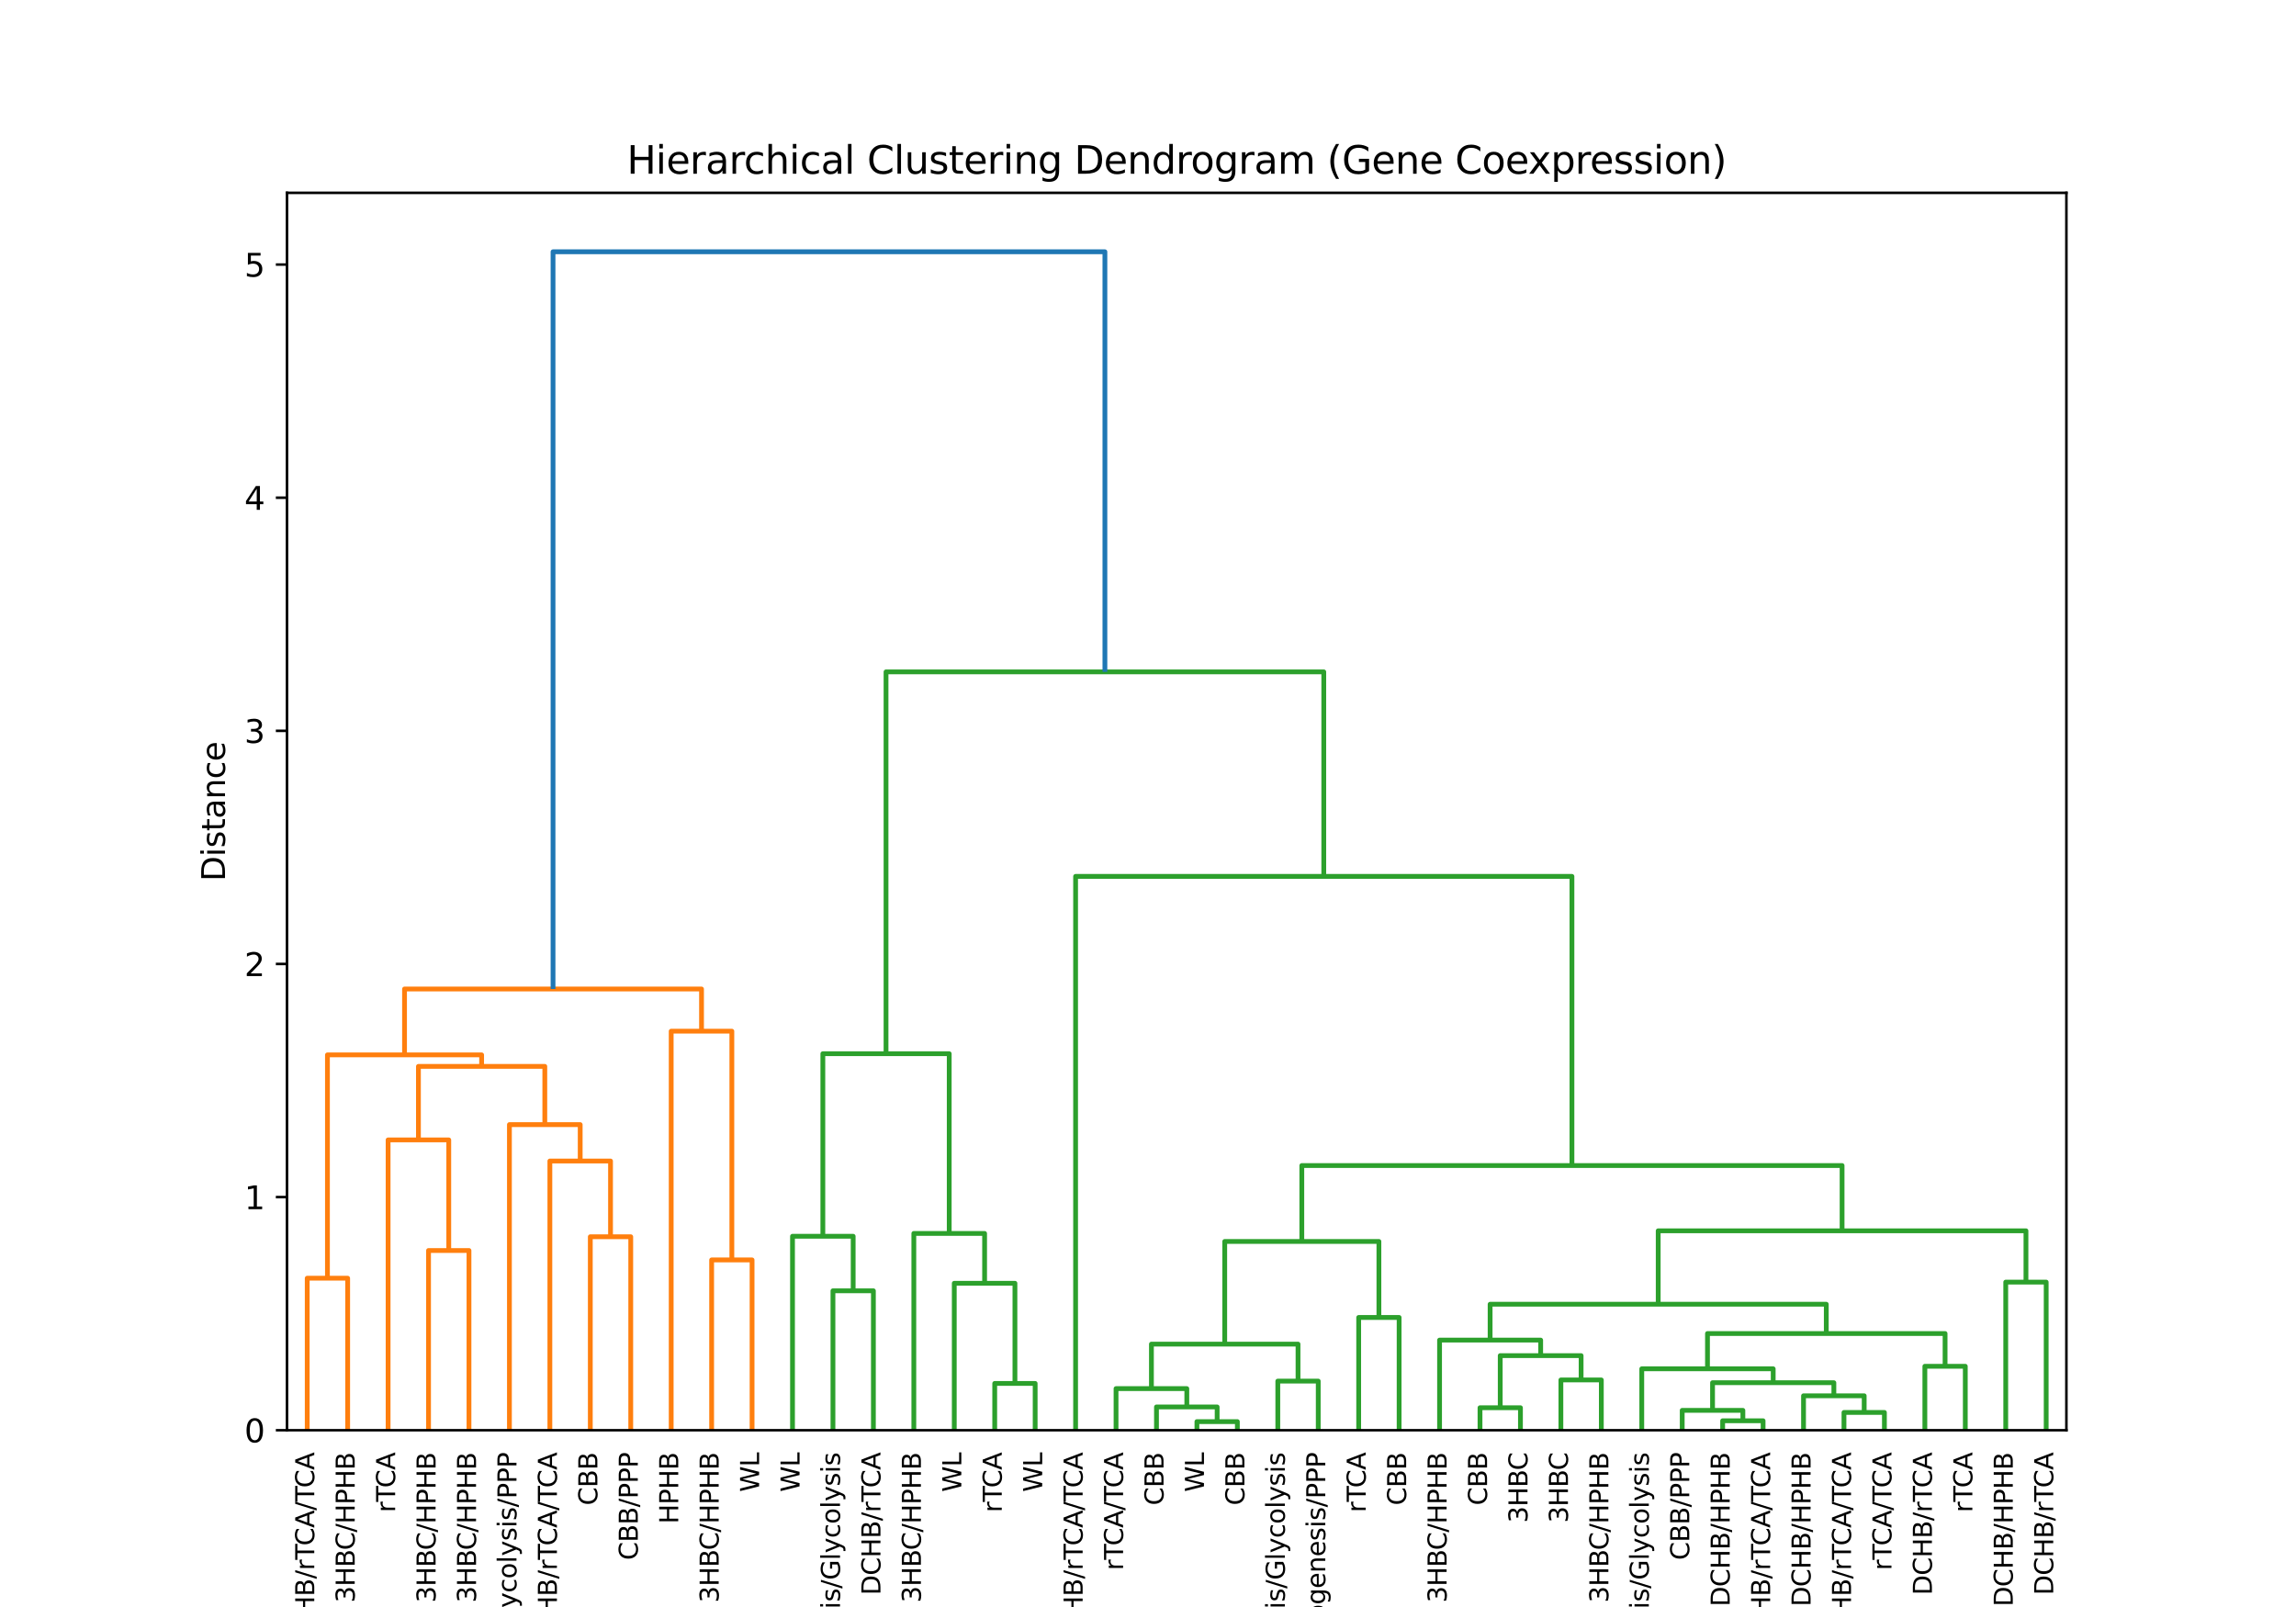 <?xml version="1.0" encoding="utf-8" standalone="no"?>
<!DOCTYPE svg PUBLIC "-//W3C//DTD SVG 1.1//EN"
  "http://www.w3.org/Graphics/SVG/1.1/DTD/svg11.dtd">
<svg xmlns:xlink="http://www.w3.org/1999/xlink" width="720pt" height="504pt" viewBox="0 0 720 504" xmlns="http://www.w3.org/2000/svg" version="1.1">
 <defs>
  <style type="text/css">*{stroke-linejoin: round; stroke-linecap: butt}</style>
 </defs>
 <g id="figure_1">
  <g id="patch_1">
   <path d="M 0 504 
L 720 504 
L 720 0 
L 0 0 
z
" style="fill: #ffffff"/>
  </g>
  <g id="axes_1">
   <g id="patch_2">
    <path d="M 90 448.56 
L 648 448.56 
L 648 60.48 
L 90 60.48 
z
" style="fill: #ffffff"/>
   </g>
   <g id="matplotlib.axis_1">
    <g id="xtick_1">
     <g id="text_1">
      <!-- DCHB/rTCA/TCA -->
      <g transform="translate(98.548 518.44) rotate(-90) scale(0.08 -0.08)">
       <defs>
        <path id="DejaVuSans-44" d="M 1259 4147 
L 1259 519 
L 2022 519 
Q 2988 519 3436 956 
Q 3884 1394 3884 2338 
Q 3884 3275 3436 3711 
Q 2988 4147 2022 4147 
L 1259 4147 
z
M 628 4666 
L 1925 4666 
Q 3281 4666 3915 4102 
Q 4550 3538 4550 2338 
Q 4550 1131 3912 565 
Q 3275 0 1925 0 
L 628 0 
L 628 4666 
z
" transform="scale(0.016)"/>
        <path id="DejaVuSans-43" d="M 4122 4306 
L 4122 3641 
Q 3803 3938 3442 4084 
Q 3081 4231 2675 4231 
Q 1875 4231 1450 3742 
Q 1025 3253 1025 2328 
Q 1025 1406 1450 917 
Q 1875 428 2675 428 
Q 3081 428 3442 575 
Q 3803 722 4122 1019 
L 4122 359 
Q 3791 134 3420 21 
Q 3050 -91 2638 -91 
Q 1578 -91 968 557 
Q 359 1206 359 2328 
Q 359 3453 968 4101 
Q 1578 4750 2638 4750 
Q 3056 4750 3426 4639 
Q 3797 4528 4122 4306 
z
" transform="scale(0.016)"/>
        <path id="DejaVuSans-48" d="M 628 4666 
L 1259 4666 
L 1259 2753 
L 3553 2753 
L 3553 4666 
L 4184 4666 
L 4184 0 
L 3553 0 
L 3553 2222 
L 1259 2222 
L 1259 0 
L 628 0 
L 628 4666 
z
" transform="scale(0.016)"/>
        <path id="DejaVuSans-42" d="M 1259 2228 
L 1259 519 
L 2272 519 
Q 2781 519 3026 730 
Q 3272 941 3272 1375 
Q 3272 1813 3026 2020 
Q 2781 2228 2272 2228 
L 1259 2228 
z
M 1259 4147 
L 1259 2741 
L 2194 2741 
Q 2656 2741 2882 2914 
Q 3109 3088 3109 3444 
Q 3109 3797 2882 3972 
Q 2656 4147 2194 4147 
L 1259 4147 
z
M 628 4666 
L 2241 4666 
Q 2963 4666 3353 4366 
Q 3744 4066 3744 3513 
Q 3744 3084 3544 2831 
Q 3344 2578 2956 2516 
Q 3422 2416 3680 2098 
Q 3938 1781 3938 1306 
Q 3938 681 3513 340 
Q 3088 0 2303 0 
L 628 0 
L 628 4666 
z
" transform="scale(0.016)"/>
        <path id="DejaVuSans-2f" d="M 1625 4666 
L 2156 4666 
L 531 -594 
L 0 -594 
L 1625 4666 
z
" transform="scale(0.016)"/>
        <path id="DejaVuSans-72" d="M 2631 2963 
Q 2534 3019 2420 3045 
Q 2306 3072 2169 3072 
Q 1681 3072 1420 2755 
Q 1159 2438 1159 1844 
L 1159 0 
L 581 0 
L 581 3500 
L 1159 3500 
L 1159 2956 
Q 1341 3275 1631 3429 
Q 1922 3584 2338 3584 
Q 2397 3584 2469 3576 
Q 2541 3569 2628 3553 
L 2631 2963 
z
" transform="scale(0.016)"/>
        <path id="DejaVuSans-54" d="M -19 4666 
L 3928 4666 
L 3928 4134 
L 2272 4134 
L 2272 0 
L 1638 0 
L 1638 4134 
L -19 4134 
L -19 4666 
z
" transform="scale(0.016)"/>
        <path id="DejaVuSans-41" d="M 2188 4044 
L 1331 1722 
L 3047 1722 
L 2188 4044 
z
M 1831 4666 
L 2547 4666 
L 4325 0 
L 3669 0 
L 3244 1197 
L 1141 1197 
L 716 0 
L 50 0 
L 1831 4666 
z
" transform="scale(0.016)"/>
       </defs>
       <use xlink:href="#DejaVuSans-44"/>
       <use xlink:href="#DejaVuSans-43" x="77.002"/>
       <use xlink:href="#DejaVuSans-48" x="146.826"/>
       <use xlink:href="#DejaVuSans-42" x="222.021"/>
       <use xlink:href="#DejaVuSans-2f" x="290.625"/>
       <use xlink:href="#DejaVuSans-72" x="324.316"/>
       <use xlink:href="#DejaVuSans-54" x="365.43"/>
       <use xlink:href="#DejaVuSans-43" x="420.639"/>
       <use xlink:href="#DejaVuSans-41" x="490.463"/>
       <use xlink:href="#DejaVuSans-2f" x="558.871"/>
       <use xlink:href="#DejaVuSans-54" x="592.562"/>
       <use xlink:href="#DejaVuSans-43" x="647.771"/>
       <use xlink:href="#DejaVuSans-41" x="717.596"/>
      </g>
     </g>
    </g>
    <g id="xtick_2">
     <g id="text_2">
      <!-- 3HBC/HPHB -->
      <g transform="translate(111.23 502.641) rotate(-90) scale(0.08 -0.08)">
       <defs>
        <path id="DejaVuSans-33" d="M 2597 2516 
Q 3050 2419 3304 2112 
Q 3559 1806 3559 1356 
Q 3559 666 3084 287 
Q 2609 -91 1734 -91 
Q 1441 -91 1130 -33 
Q 819 25 488 141 
L 488 750 
Q 750 597 1062 519 
Q 1375 441 1716 441 
Q 2309 441 2620 675 
Q 2931 909 2931 1356 
Q 2931 1769 2642 2001 
Q 2353 2234 1838 2234 
L 1294 2234 
L 1294 2753 
L 1863 2753 
Q 2328 2753 2575 2939 
Q 2822 3125 2822 3475 
Q 2822 3834 2567 4026 
Q 2313 4219 1838 4219 
Q 1578 4219 1281 4162 
Q 984 4106 628 3988 
L 628 4550 
Q 988 4650 1302 4700 
Q 1616 4750 1894 4750 
Q 2613 4750 3031 4423 
Q 3450 4097 3450 3541 
Q 3450 3153 3228 2886 
Q 3006 2619 2597 2516 
z
" transform="scale(0.016)"/>
        <path id="DejaVuSans-50" d="M 1259 4147 
L 1259 2394 
L 2053 2394 
Q 2494 2394 2734 2622 
Q 2975 2850 2975 3272 
Q 2975 3691 2734 3919 
Q 2494 4147 2053 4147 
L 1259 4147 
z
M 628 4666 
L 2053 4666 
Q 2838 4666 3239 4311 
Q 3641 3956 3641 3272 
Q 3641 2581 3239 2228 
Q 2838 1875 2053 1875 
L 1259 1875 
L 1259 0 
L 628 0 
L 628 4666 
z
" transform="scale(0.016)"/>
       </defs>
       <use xlink:href="#DejaVuSans-33"/>
       <use xlink:href="#DejaVuSans-48" x="63.623"/>
       <use xlink:href="#DejaVuSans-42" x="138.818"/>
       <use xlink:href="#DejaVuSans-43" x="205.672"/>
       <use xlink:href="#DejaVuSans-2f" x="275.496"/>
       <use xlink:href="#DejaVuSans-48" x="309.188"/>
       <use xlink:href="#DejaVuSans-50" x="384.383"/>
       <use xlink:href="#DejaVuSans-48" x="444.686"/>
       <use xlink:href="#DejaVuSans-42" x="519.881"/>
      </g>
     </g>
    </g>
    <g id="xtick_3">
     <g id="text_3">
      <!-- rTCA -->
      <g transform="translate(123.912 474.324) rotate(-90) scale(0.08 -0.08)">
       <use xlink:href="#DejaVuSans-72"/>
       <use xlink:href="#DejaVuSans-54" x="41.113"/>
       <use xlink:href="#DejaVuSans-43" x="96.322"/>
       <use xlink:href="#DejaVuSans-41" x="166.146"/>
      </g>
     </g>
    </g>
    <g id="xtick_4">
     <g id="text_4">
      <!-- 3HBC/HPHB -->
      <g transform="translate(136.594 502.641) rotate(-90) scale(0.08 -0.08)">
       <use xlink:href="#DejaVuSans-33"/>
       <use xlink:href="#DejaVuSans-48" x="63.623"/>
       <use xlink:href="#DejaVuSans-42" x="138.818"/>
       <use xlink:href="#DejaVuSans-43" x="205.672"/>
       <use xlink:href="#DejaVuSans-2f" x="275.496"/>
       <use xlink:href="#DejaVuSans-48" x="309.188"/>
       <use xlink:href="#DejaVuSans-50" x="384.383"/>
       <use xlink:href="#DejaVuSans-48" x="444.686"/>
       <use xlink:href="#DejaVuSans-42" x="519.881"/>
      </g>
     </g>
    </g>
    <g id="xtick_5">
     <g id="text_5">
      <!-- 3HBC/HPHB -->
      <g transform="translate(149.276 502.641) rotate(-90) scale(0.08 -0.08)">
       <use xlink:href="#DejaVuSans-33"/>
       <use xlink:href="#DejaVuSans-48" x="63.623"/>
       <use xlink:href="#DejaVuSans-42" x="138.818"/>
       <use xlink:href="#DejaVuSans-43" x="205.672"/>
       <use xlink:href="#DejaVuSans-2f" x="275.496"/>
       <use xlink:href="#DejaVuSans-48" x="309.188"/>
       <use xlink:href="#DejaVuSans-50" x="384.383"/>
       <use xlink:href="#DejaVuSans-48" x="444.686"/>
       <use xlink:href="#DejaVuSans-42" x="519.881"/>
      </g>
     </g>
    </g>
    <g id="xtick_6">
     <g id="text_6">
      <!-- CBB/Gluconeogenesis/Glycolysis/PPP -->
      <g transform="translate(161.958 602.869) rotate(-90) scale(0.08 -0.08)">
       <defs>
        <path id="DejaVuSans-47" d="M 3809 666 
L 3809 1919 
L 2778 1919 
L 2778 2438 
L 4434 2438 
L 4434 434 
Q 4069 175 3628 42 
Q 3188 -91 2688 -91 
Q 1594 -91 976 548 
Q 359 1188 359 2328 
Q 359 3472 976 4111 
Q 1594 4750 2688 4750 
Q 3144 4750 3555 4637 
Q 3966 4525 4313 4306 
L 4313 3634 
Q 3963 3931 3569 4081 
Q 3175 4231 2741 4231 
Q 1884 4231 1454 3753 
Q 1025 3275 1025 2328 
Q 1025 1384 1454 906 
Q 1884 428 2741 428 
Q 3075 428 3337 486 
Q 3600 544 3809 666 
z
" transform="scale(0.016)"/>
        <path id="DejaVuSans-6c" d="M 603 4863 
L 1178 4863 
L 1178 0 
L 603 0 
L 603 4863 
z
" transform="scale(0.016)"/>
        <path id="DejaVuSans-75" d="M 544 1381 
L 544 3500 
L 1119 3500 
L 1119 1403 
Q 1119 906 1312 657 
Q 1506 409 1894 409 
Q 2359 409 2629 706 
Q 2900 1003 2900 1516 
L 2900 3500 
L 3475 3500 
L 3475 0 
L 2900 0 
L 2900 538 
Q 2691 219 2414 64 
Q 2138 -91 1772 -91 
Q 1169 -91 856 284 
Q 544 659 544 1381 
z
M 1991 3584 
L 1991 3584 
z
" transform="scale(0.016)"/>
        <path id="DejaVuSans-63" d="M 3122 3366 
L 3122 2828 
Q 2878 2963 2633 3030 
Q 2388 3097 2138 3097 
Q 1578 3097 1268 2742 
Q 959 2388 959 1747 
Q 959 1106 1268 751 
Q 1578 397 2138 397 
Q 2388 397 2633 464 
Q 2878 531 3122 666 
L 3122 134 
Q 2881 22 2623 -34 
Q 2366 -91 2075 -91 
Q 1284 -91 818 406 
Q 353 903 353 1747 
Q 353 2603 823 3093 
Q 1294 3584 2113 3584 
Q 2378 3584 2631 3529 
Q 2884 3475 3122 3366 
z
" transform="scale(0.016)"/>
        <path id="DejaVuSans-6f" d="M 1959 3097 
Q 1497 3097 1228 2736 
Q 959 2375 959 1747 
Q 959 1119 1226 758 
Q 1494 397 1959 397 
Q 2419 397 2687 759 
Q 2956 1122 2956 1747 
Q 2956 2369 2687 2733 
Q 2419 3097 1959 3097 
z
M 1959 3584 
Q 2709 3584 3137 3096 
Q 3566 2609 3566 1747 
Q 3566 888 3137 398 
Q 2709 -91 1959 -91 
Q 1206 -91 779 398 
Q 353 888 353 1747 
Q 353 2609 779 3096 
Q 1206 3584 1959 3584 
z
" transform="scale(0.016)"/>
        <path id="DejaVuSans-6e" d="M 3513 2113 
L 3513 0 
L 2938 0 
L 2938 2094 
Q 2938 2591 2744 2837 
Q 2550 3084 2163 3084 
Q 1697 3084 1428 2787 
Q 1159 2491 1159 1978 
L 1159 0 
L 581 0 
L 581 3500 
L 1159 3500 
L 1159 2956 
Q 1366 3272 1645 3428 
Q 1925 3584 2291 3584 
Q 2894 3584 3203 3211 
Q 3513 2838 3513 2113 
z
" transform="scale(0.016)"/>
        <path id="DejaVuSans-65" d="M 3597 1894 
L 3597 1613 
L 953 1613 
Q 991 1019 1311 708 
Q 1631 397 2203 397 
Q 2534 397 2845 478 
Q 3156 559 3463 722 
L 3463 178 
Q 3153 47 2828 -22 
Q 2503 -91 2169 -91 
Q 1331 -91 842 396 
Q 353 884 353 1716 
Q 353 2575 817 3079 
Q 1281 3584 2069 3584 
Q 2775 3584 3186 3129 
Q 3597 2675 3597 1894 
z
M 3022 2063 
Q 3016 2534 2758 2815 
Q 2500 3097 2075 3097 
Q 1594 3097 1305 2825 
Q 1016 2553 972 2059 
L 3022 2063 
z
" transform="scale(0.016)"/>
        <path id="DejaVuSans-67" d="M 2906 1791 
Q 2906 2416 2648 2759 
Q 2391 3103 1925 3103 
Q 1463 3103 1205 2759 
Q 947 2416 947 1791 
Q 947 1169 1205 825 
Q 1463 481 1925 481 
Q 2391 481 2648 825 
Q 2906 1169 2906 1791 
z
M 3481 434 
Q 3481 -459 3084 -895 
Q 2688 -1331 1869 -1331 
Q 1566 -1331 1297 -1286 
Q 1028 -1241 775 -1147 
L 775 -588 
Q 1028 -725 1275 -790 
Q 1522 -856 1778 -856 
Q 2344 -856 2625 -561 
Q 2906 -266 2906 331 
L 2906 616 
Q 2728 306 2450 153 
Q 2172 0 1784 0 
Q 1141 0 747 490 
Q 353 981 353 1791 
Q 353 2603 747 3093 
Q 1141 3584 1784 3584 
Q 2172 3584 2450 3431 
Q 2728 3278 2906 2969 
L 2906 3500 
L 3481 3500 
L 3481 434 
z
" transform="scale(0.016)"/>
        <path id="DejaVuSans-73" d="M 2834 3397 
L 2834 2853 
Q 2591 2978 2328 3040 
Q 2066 3103 1784 3103 
Q 1356 3103 1142 2972 
Q 928 2841 928 2578 
Q 928 2378 1081 2264 
Q 1234 2150 1697 2047 
L 1894 2003 
Q 2506 1872 2764 1633 
Q 3022 1394 3022 966 
Q 3022 478 2636 193 
Q 2250 -91 1575 -91 
Q 1294 -91 989 -36 
Q 684 19 347 128 
L 347 722 
Q 666 556 975 473 
Q 1284 391 1588 391 
Q 1994 391 2212 530 
Q 2431 669 2431 922 
Q 2431 1156 2273 1281 
Q 2116 1406 1581 1522 
L 1381 1569 
Q 847 1681 609 1914 
Q 372 2147 372 2553 
Q 372 3047 722 3315 
Q 1072 3584 1716 3584 
Q 2034 3584 2315 3537 
Q 2597 3491 2834 3397 
z
" transform="scale(0.016)"/>
        <path id="DejaVuSans-69" d="M 603 3500 
L 1178 3500 
L 1178 0 
L 603 0 
L 603 3500 
z
M 603 4863 
L 1178 4863 
L 1178 4134 
L 603 4134 
L 603 4863 
z
" transform="scale(0.016)"/>
        <path id="DejaVuSans-79" d="M 2059 -325 
Q 1816 -950 1584 -1140 
Q 1353 -1331 966 -1331 
L 506 -1331 
L 506 -850 
L 844 -850 
Q 1081 -850 1212 -737 
Q 1344 -625 1503 -206 
L 1606 56 
L 191 3500 
L 800 3500 
L 1894 763 
L 2988 3500 
L 3597 3500 
L 2059 -325 
z
" transform="scale(0.016)"/>
       </defs>
       <use xlink:href="#DejaVuSans-43"/>
       <use xlink:href="#DejaVuSans-42" x="69.824"/>
       <use xlink:href="#DejaVuSans-42" x="138.428"/>
       <use xlink:href="#DejaVuSans-2f" x="207.031"/>
       <use xlink:href="#DejaVuSans-47" x="240.723"/>
       <use xlink:href="#DejaVuSans-6c" x="318.213"/>
       <use xlink:href="#DejaVuSans-75" x="345.996"/>
       <use xlink:href="#DejaVuSans-63" x="409.375"/>
       <use xlink:href="#DejaVuSans-6f" x="464.355"/>
       <use xlink:href="#DejaVuSans-6e" x="525.537"/>
       <use xlink:href="#DejaVuSans-65" x="588.916"/>
       <use xlink:href="#DejaVuSans-6f" x="650.439"/>
       <use xlink:href="#DejaVuSans-67" x="711.621"/>
       <use xlink:href="#DejaVuSans-65" x="775.098"/>
       <use xlink:href="#DejaVuSans-6e" x="836.621"/>
       <use xlink:href="#DejaVuSans-65" x="900"/>
       <use xlink:href="#DejaVuSans-73" x="961.523"/>
       <use xlink:href="#DejaVuSans-69" x="1013.623"/>
       <use xlink:href="#DejaVuSans-73" x="1041.406"/>
       <use xlink:href="#DejaVuSans-2f" x="1093.506"/>
       <use xlink:href="#DejaVuSans-47" x="1127.197"/>
       <use xlink:href="#DejaVuSans-6c" x="1204.688"/>
       <use xlink:href="#DejaVuSans-79" x="1232.471"/>
       <use xlink:href="#DejaVuSans-63" x="1291.65"/>
       <use xlink:href="#DejaVuSans-6f" x="1346.631"/>
       <use xlink:href="#DejaVuSans-6c" x="1407.812"/>
       <use xlink:href="#DejaVuSans-79" x="1435.596"/>
       <use xlink:href="#DejaVuSans-73" x="1494.775"/>
       <use xlink:href="#DejaVuSans-69" x="1546.875"/>
       <use xlink:href="#DejaVuSans-73" x="1574.658"/>
       <use xlink:href="#DejaVuSans-2f" x="1626.758"/>
       <use xlink:href="#DejaVuSans-50" x="1660.449"/>
       <use xlink:href="#DejaVuSans-50" x="1720.752"/>
       <use xlink:href="#DejaVuSans-50" x="1781.055"/>
      </g>
     </g>
    </g>
    <g id="xtick_7">
     <g id="text_7">
      <!-- 3HBC/DCHB/rTCA/TCA -->
      <g transform="translate(174.639 543.176) rotate(-90) scale(0.08 -0.08)">
       <use xlink:href="#DejaVuSans-33"/>
       <use xlink:href="#DejaVuSans-48" x="63.623"/>
       <use xlink:href="#DejaVuSans-42" x="138.818"/>
       <use xlink:href="#DejaVuSans-43" x="205.672"/>
       <use xlink:href="#DejaVuSans-2f" x="275.496"/>
       <use xlink:href="#DejaVuSans-44" x="309.188"/>
       <use xlink:href="#DejaVuSans-43" x="386.189"/>
       <use xlink:href="#DejaVuSans-48" x="456.014"/>
       <use xlink:href="#DejaVuSans-42" x="531.209"/>
       <use xlink:href="#DejaVuSans-2f" x="599.812"/>
       <use xlink:href="#DejaVuSans-72" x="633.504"/>
       <use xlink:href="#DejaVuSans-54" x="674.617"/>
       <use xlink:href="#DejaVuSans-43" x="729.826"/>
       <use xlink:href="#DejaVuSans-41" x="799.65"/>
       <use xlink:href="#DejaVuSans-2f" x="868.059"/>
       <use xlink:href="#DejaVuSans-54" x="901.75"/>
       <use xlink:href="#DejaVuSans-43" x="956.959"/>
       <use xlink:href="#DejaVuSans-41" x="1026.783"/>
      </g>
     </g>
    </g>
    <g id="xtick_8">
     <g id="text_8">
      <!-- CBB -->
      <g transform="translate(187.321 472.124) rotate(-90) scale(0.08 -0.08)">
       <use xlink:href="#DejaVuSans-43"/>
       <use xlink:href="#DejaVuSans-42" x="69.824"/>
       <use xlink:href="#DejaVuSans-42" x="138.428"/>
      </g>
     </g>
    </g>
    <g id="xtick_9">
     <g id="text_9">
      <!-- CBB/PPP -->
      <g transform="translate(200.003 489.29) rotate(-90) scale(0.08 -0.08)">
       <use xlink:href="#DejaVuSans-43"/>
       <use xlink:href="#DejaVuSans-42" x="69.824"/>
       <use xlink:href="#DejaVuSans-42" x="138.428"/>
       <use xlink:href="#DejaVuSans-2f" x="207.031"/>
       <use xlink:href="#DejaVuSans-50" x="240.723"/>
       <use xlink:href="#DejaVuSans-50" x="301.025"/>
       <use xlink:href="#DejaVuSans-50" x="361.328"/>
      </g>
     </g>
    </g>
    <g id="xtick_10">
     <g id="text_10">
      <!-- HPHB -->
      <g transform="translate(212.685 477.905) rotate(-90) scale(0.08 -0.08)">
       <use xlink:href="#DejaVuSans-48"/>
       <use xlink:href="#DejaVuSans-50" x="75.195"/>
       <use xlink:href="#DejaVuSans-48" x="135.498"/>
       <use xlink:href="#DejaVuSans-42" x="210.693"/>
      </g>
     </g>
    </g>
    <g id="xtick_11">
     <g id="text_11">
      <!-- 3HBC/HPHB -->
      <g transform="translate(225.367 502.641) rotate(-90) scale(0.08 -0.08)">
       <use xlink:href="#DejaVuSans-33"/>
       <use xlink:href="#DejaVuSans-48" x="63.623"/>
       <use xlink:href="#DejaVuSans-42" x="138.818"/>
       <use xlink:href="#DejaVuSans-43" x="205.672"/>
       <use xlink:href="#DejaVuSans-2f" x="275.496"/>
       <use xlink:href="#DejaVuSans-48" x="309.188"/>
       <use xlink:href="#DejaVuSans-50" x="384.383"/>
       <use xlink:href="#DejaVuSans-48" x="444.686"/>
       <use xlink:href="#DejaVuSans-42" x="519.881"/>
      </g>
     </g>
    </g>
    <g id="xtick_12">
     <g id="text_12">
      <!-- WL -->
      <g transform="translate(238.048 467.928) rotate(-90) scale(0.08 -0.08)">
       <defs>
        <path id="DejaVuSans-57" d="M 213 4666 
L 850 4666 
L 1831 722 
L 2809 4666 
L 3519 4666 
L 4500 722 
L 5478 4666 
L 6119 4666 
L 4947 0 
L 4153 0 
L 3169 4050 
L 2175 0 
L 1381 0 
L 213 4666 
z
" transform="scale(0.016)"/>
        <path id="DejaVuSans-4c" d="M 628 4666 
L 1259 4666 
L 1259 531 
L 3531 531 
L 3531 0 
L 628 0 
L 628 4666 
z
" transform="scale(0.016)"/>
       </defs>
       <use xlink:href="#DejaVuSans-57"/>
       <use xlink:href="#DejaVuSans-4c" x="98.877"/>
      </g>
     </g>
    </g>
    <g id="xtick_13">
     <g id="text_13">
      <!-- WL -->
      <g transform="translate(250.73 467.928) rotate(-90) scale(0.08 -0.08)">
       <use xlink:href="#DejaVuSans-57"/>
       <use xlink:href="#DejaVuSans-4c" x="98.877"/>
      </g>
     </g>
    </g>
    <g id="xtick_14">
     <g id="text_14">
      <!-- CBB/Gluconeogenesis/Glycolysis -->
      <g transform="translate(263.412 585.702) rotate(-90) scale(0.08 -0.08)">
       <use xlink:href="#DejaVuSans-43"/>
       <use xlink:href="#DejaVuSans-42" x="69.824"/>
       <use xlink:href="#DejaVuSans-42" x="138.428"/>
       <use xlink:href="#DejaVuSans-2f" x="207.031"/>
       <use xlink:href="#DejaVuSans-47" x="240.723"/>
       <use xlink:href="#DejaVuSans-6c" x="318.213"/>
       <use xlink:href="#DejaVuSans-75" x="345.996"/>
       <use xlink:href="#DejaVuSans-63" x="409.375"/>
       <use xlink:href="#DejaVuSans-6f" x="464.355"/>
       <use xlink:href="#DejaVuSans-6e" x="525.537"/>
       <use xlink:href="#DejaVuSans-65" x="588.916"/>
       <use xlink:href="#DejaVuSans-6f" x="650.439"/>
       <use xlink:href="#DejaVuSans-67" x="711.621"/>
       <use xlink:href="#DejaVuSans-65" x="775.098"/>
       <use xlink:href="#DejaVuSans-6e" x="836.621"/>
       <use xlink:href="#DejaVuSans-65" x="900"/>
       <use xlink:href="#DejaVuSans-73" x="961.523"/>
       <use xlink:href="#DejaVuSans-69" x="1013.623"/>
       <use xlink:href="#DejaVuSans-73" x="1041.406"/>
       <use xlink:href="#DejaVuSans-2f" x="1093.506"/>
       <use xlink:href="#DejaVuSans-47" x="1127.197"/>
       <use xlink:href="#DejaVuSans-6c" x="1204.688"/>
       <use xlink:href="#DejaVuSans-79" x="1232.471"/>
       <use xlink:href="#DejaVuSans-63" x="1291.65"/>
       <use xlink:href="#DejaVuSans-6f" x="1346.631"/>
       <use xlink:href="#DejaVuSans-6c" x="1407.812"/>
       <use xlink:href="#DejaVuSans-79" x="1435.596"/>
       <use xlink:href="#DejaVuSans-73" x="1494.775"/>
       <use xlink:href="#DejaVuSans-69" x="1546.875"/>
       <use xlink:href="#DejaVuSans-73" x="1574.658"/>
      </g>
     </g>
    </g>
    <g id="xtick_15">
     <g id="text_15">
      <!-- DCHB/rTCA -->
      <g transform="translate(276.094 500.27) rotate(-90) scale(0.08 -0.08)">
       <use xlink:href="#DejaVuSans-44"/>
       <use xlink:href="#DejaVuSans-43" x="77.002"/>
       <use xlink:href="#DejaVuSans-48" x="146.826"/>
       <use xlink:href="#DejaVuSans-42" x="222.021"/>
       <use xlink:href="#DejaVuSans-2f" x="290.625"/>
       <use xlink:href="#DejaVuSans-72" x="324.316"/>
       <use xlink:href="#DejaVuSans-54" x="365.43"/>
       <use xlink:href="#DejaVuSans-43" x="420.639"/>
       <use xlink:href="#DejaVuSans-41" x="490.463"/>
      </g>
     </g>
    </g>
    <g id="xtick_16">
     <g id="text_16">
      <!-- 3HBC/HPHB -->
      <g transform="translate(288.776 502.641) rotate(-90) scale(0.08 -0.08)">
       <use xlink:href="#DejaVuSans-33"/>
       <use xlink:href="#DejaVuSans-48" x="63.623"/>
       <use xlink:href="#DejaVuSans-42" x="138.818"/>
       <use xlink:href="#DejaVuSans-43" x="205.672"/>
       <use xlink:href="#DejaVuSans-2f" x="275.496"/>
       <use xlink:href="#DejaVuSans-48" x="309.188"/>
       <use xlink:href="#DejaVuSans-50" x="384.383"/>
       <use xlink:href="#DejaVuSans-48" x="444.686"/>
       <use xlink:href="#DejaVuSans-42" x="519.881"/>
      </g>
     </g>
    </g>
    <g id="xtick_17">
     <g id="text_17">
      <!-- WL -->
      <g transform="translate(301.457 467.928) rotate(-90) scale(0.08 -0.08)">
       <use xlink:href="#DejaVuSans-57"/>
       <use xlink:href="#DejaVuSans-4c" x="98.877"/>
      </g>
     </g>
    </g>
    <g id="xtick_18">
     <g id="text_18">
      <!-- rTCA -->
      <g transform="translate(314.139 474.324) rotate(-90) scale(0.08 -0.08)">
       <use xlink:href="#DejaVuSans-72"/>
       <use xlink:href="#DejaVuSans-54" x="41.113"/>
       <use xlink:href="#DejaVuSans-43" x="96.322"/>
       <use xlink:href="#DejaVuSans-41" x="166.146"/>
      </g>
     </g>
    </g>
    <g id="xtick_19">
     <g id="text_19">
      <!-- WL -->
      <g transform="translate(326.821 467.928) rotate(-90) scale(0.08 -0.08)">
       <use xlink:href="#DejaVuSans-57"/>
       <use xlink:href="#DejaVuSans-4c" x="98.877"/>
      </g>
     </g>
    </g>
    <g id="xtick_20">
     <g id="text_20">
      <!-- DCHB/rTCA/TCA -->
      <g transform="translate(339.503 518.44) rotate(-90) scale(0.08 -0.08)">
       <use xlink:href="#DejaVuSans-44"/>
       <use xlink:href="#DejaVuSans-43" x="77.002"/>
       <use xlink:href="#DejaVuSans-48" x="146.826"/>
       <use xlink:href="#DejaVuSans-42" x="222.021"/>
       <use xlink:href="#DejaVuSans-2f" x="290.625"/>
       <use xlink:href="#DejaVuSans-72" x="324.316"/>
       <use xlink:href="#DejaVuSans-54" x="365.43"/>
       <use xlink:href="#DejaVuSans-43" x="420.639"/>
       <use xlink:href="#DejaVuSans-41" x="490.463"/>
       <use xlink:href="#DejaVuSans-2f" x="558.871"/>
       <use xlink:href="#DejaVuSans-54" x="592.562"/>
       <use xlink:href="#DejaVuSans-43" x="647.771"/>
       <use xlink:href="#DejaVuSans-41" x="717.596"/>
      </g>
     </g>
    </g>
    <g id="xtick_21">
     <g id="text_21">
      <!-- rTCA/TCA -->
      <g transform="translate(352.185 492.494) rotate(-90) scale(0.08 -0.08)">
       <use xlink:href="#DejaVuSans-72"/>
       <use xlink:href="#DejaVuSans-54" x="41.113"/>
       <use xlink:href="#DejaVuSans-43" x="96.322"/>
       <use xlink:href="#DejaVuSans-41" x="166.146"/>
       <use xlink:href="#DejaVuSans-2f" x="234.555"/>
       <use xlink:href="#DejaVuSans-54" x="268.246"/>
       <use xlink:href="#DejaVuSans-43" x="323.455"/>
       <use xlink:href="#DejaVuSans-41" x="393.279"/>
      </g>
     </g>
    </g>
    <g id="xtick_22">
     <g id="text_22">
      <!-- CBB -->
      <g transform="translate(364.867 472.124) rotate(-90) scale(0.08 -0.08)">
       <use xlink:href="#DejaVuSans-43"/>
       <use xlink:href="#DejaVuSans-42" x="69.824"/>
       <use xlink:href="#DejaVuSans-42" x="138.428"/>
      </g>
     </g>
    </g>
    <g id="xtick_23">
     <g id="text_23">
      <!-- WL -->
      <g transform="translate(377.548 467.928) rotate(-90) scale(0.08 -0.08)">
       <use xlink:href="#DejaVuSans-57"/>
       <use xlink:href="#DejaVuSans-4c" x="98.877"/>
      </g>
     </g>
    </g>
    <g id="xtick_24">
     <g id="text_24">
      <!-- CBB -->
      <g transform="translate(390.23 472.124) rotate(-90) scale(0.08 -0.08)">
       <use xlink:href="#DejaVuSans-43"/>
       <use xlink:href="#DejaVuSans-42" x="69.824"/>
       <use xlink:href="#DejaVuSans-42" x="138.428"/>
      </g>
     </g>
    </g>
    <g id="xtick_25">
     <g id="text_25">
      <!-- CBB/Gluconeogenesis/Glycolysis -->
      <g transform="translate(402.912 585.702) rotate(-90) scale(0.08 -0.08)">
       <use xlink:href="#DejaVuSans-43"/>
       <use xlink:href="#DejaVuSans-42" x="69.824"/>
       <use xlink:href="#DejaVuSans-42" x="138.428"/>
       <use xlink:href="#DejaVuSans-2f" x="207.031"/>
       <use xlink:href="#DejaVuSans-47" x="240.723"/>
       <use xlink:href="#DejaVuSans-6c" x="318.213"/>
       <use xlink:href="#DejaVuSans-75" x="345.996"/>
       <use xlink:href="#DejaVuSans-63" x="409.375"/>
       <use xlink:href="#DejaVuSans-6f" x="464.355"/>
       <use xlink:href="#DejaVuSans-6e" x="525.537"/>
       <use xlink:href="#DejaVuSans-65" x="588.916"/>
       <use xlink:href="#DejaVuSans-6f" x="650.439"/>
       <use xlink:href="#DejaVuSans-67" x="711.621"/>
       <use xlink:href="#DejaVuSans-65" x="775.098"/>
       <use xlink:href="#DejaVuSans-6e" x="836.621"/>
       <use xlink:href="#DejaVuSans-65" x="900"/>
       <use xlink:href="#DejaVuSans-73" x="961.523"/>
       <use xlink:href="#DejaVuSans-69" x="1013.623"/>
       <use xlink:href="#DejaVuSans-73" x="1041.406"/>
       <use xlink:href="#DejaVuSans-2f" x="1093.506"/>
       <use xlink:href="#DejaVuSans-47" x="1127.197"/>
       <use xlink:href="#DejaVuSans-6c" x="1204.688"/>
       <use xlink:href="#DejaVuSans-79" x="1232.471"/>
       <use xlink:href="#DejaVuSans-63" x="1291.65"/>
       <use xlink:href="#DejaVuSans-6f" x="1346.631"/>
       <use xlink:href="#DejaVuSans-6c" x="1407.812"/>
       <use xlink:href="#DejaVuSans-79" x="1435.596"/>
       <use xlink:href="#DejaVuSans-73" x="1494.775"/>
       <use xlink:href="#DejaVuSans-69" x="1546.875"/>
       <use xlink:href="#DejaVuSans-73" x="1574.658"/>
      </g>
     </g>
    </g>
    <g id="xtick_26">
     <g id="text_26">
      <!-- CBB/Gluconeogenesis/PPP -->
      <g transform="translate(415.594 560.209) rotate(-90) scale(0.08 -0.08)">
       <use xlink:href="#DejaVuSans-43"/>
       <use xlink:href="#DejaVuSans-42" x="69.824"/>
       <use xlink:href="#DejaVuSans-42" x="138.428"/>
       <use xlink:href="#DejaVuSans-2f" x="207.031"/>
       <use xlink:href="#DejaVuSans-47" x="240.723"/>
       <use xlink:href="#DejaVuSans-6c" x="318.213"/>
       <use xlink:href="#DejaVuSans-75" x="345.996"/>
       <use xlink:href="#DejaVuSans-63" x="409.375"/>
       <use xlink:href="#DejaVuSans-6f" x="464.355"/>
       <use xlink:href="#DejaVuSans-6e" x="525.537"/>
       <use xlink:href="#DejaVuSans-65" x="588.916"/>
       <use xlink:href="#DejaVuSans-6f" x="650.439"/>
       <use xlink:href="#DejaVuSans-67" x="711.621"/>
       <use xlink:href="#DejaVuSans-65" x="775.098"/>
       <use xlink:href="#DejaVuSans-6e" x="836.621"/>
       <use xlink:href="#DejaVuSans-65" x="900"/>
       <use xlink:href="#DejaVuSans-73" x="961.523"/>
       <use xlink:href="#DejaVuSans-69" x="1013.623"/>
       <use xlink:href="#DejaVuSans-73" x="1041.406"/>
       <use xlink:href="#DejaVuSans-2f" x="1093.506"/>
       <use xlink:href="#DejaVuSans-50" x="1127.197"/>
       <use xlink:href="#DejaVuSans-50" x="1187.5"/>
       <use xlink:href="#DejaVuSans-50" x="1247.803"/>
      </g>
     </g>
    </g>
    <g id="xtick_27">
     <g id="text_27">
      <!-- rTCA -->
      <g transform="translate(428.276 474.324) rotate(-90) scale(0.08 -0.08)">
       <use xlink:href="#DejaVuSans-72"/>
       <use xlink:href="#DejaVuSans-54" x="41.113"/>
       <use xlink:href="#DejaVuSans-43" x="96.322"/>
       <use xlink:href="#DejaVuSans-41" x="166.146"/>
      </g>
     </g>
    </g>
    <g id="xtick_28">
     <g id="text_28">
      <!-- CBB -->
      <g transform="translate(440.957 472.124) rotate(-90) scale(0.08 -0.08)">
       <use xlink:href="#DejaVuSans-43"/>
       <use xlink:href="#DejaVuSans-42" x="69.824"/>
       <use xlink:href="#DejaVuSans-42" x="138.428"/>
      </g>
     </g>
    </g>
    <g id="xtick_29">
     <g id="text_29">
      <!-- 3HBC/HPHB -->
      <g transform="translate(453.639 502.641) rotate(-90) scale(0.08 -0.08)">
       <use xlink:href="#DejaVuSans-33"/>
       <use xlink:href="#DejaVuSans-48" x="63.623"/>
       <use xlink:href="#DejaVuSans-42" x="138.818"/>
       <use xlink:href="#DejaVuSans-43" x="205.672"/>
       <use xlink:href="#DejaVuSans-2f" x="275.496"/>
       <use xlink:href="#DejaVuSans-48" x="309.188"/>
       <use xlink:href="#DejaVuSans-50" x="384.383"/>
       <use xlink:href="#DejaVuSans-48" x="444.686"/>
       <use xlink:href="#DejaVuSans-42" x="519.881"/>
      </g>
     </g>
    </g>
    <g id="xtick_30">
     <g id="text_30">
      <!-- CBB -->
      <g transform="translate(466.321 472.124) rotate(-90) scale(0.08 -0.08)">
       <use xlink:href="#DejaVuSans-43"/>
       <use xlink:href="#DejaVuSans-42" x="69.824"/>
       <use xlink:href="#DejaVuSans-42" x="138.428"/>
      </g>
     </g>
    </g>
    <g id="xtick_31">
     <g id="text_31">
      <!-- 3HBC -->
      <g transform="translate(479.003 477.601) rotate(-90) scale(0.08 -0.08)">
       <use xlink:href="#DejaVuSans-33"/>
       <use xlink:href="#DejaVuSans-48" x="63.623"/>
       <use xlink:href="#DejaVuSans-42" x="138.818"/>
       <use xlink:href="#DejaVuSans-43" x="205.672"/>
      </g>
     </g>
    </g>
    <g id="xtick_32">
     <g id="text_32">
      <!-- 3HBC -->
      <g transform="translate(491.685 477.601) rotate(-90) scale(0.08 -0.08)">
       <use xlink:href="#DejaVuSans-33"/>
       <use xlink:href="#DejaVuSans-48" x="63.623"/>
       <use xlink:href="#DejaVuSans-42" x="138.818"/>
       <use xlink:href="#DejaVuSans-43" x="205.672"/>
      </g>
     </g>
    </g>
    <g id="xtick_33">
     <g id="text_33">
      <!-- 3HBC/HPHB -->
      <g transform="translate(504.367 502.641) rotate(-90) scale(0.08 -0.08)">
       <use xlink:href="#DejaVuSans-33"/>
       <use xlink:href="#DejaVuSans-48" x="63.623"/>
       <use xlink:href="#DejaVuSans-42" x="138.818"/>
       <use xlink:href="#DejaVuSans-43" x="205.672"/>
       <use xlink:href="#DejaVuSans-2f" x="275.496"/>
       <use xlink:href="#DejaVuSans-48" x="309.188"/>
       <use xlink:href="#DejaVuSans-50" x="384.383"/>
       <use xlink:href="#DejaVuSans-48" x="444.686"/>
       <use xlink:href="#DejaVuSans-42" x="519.881"/>
      </g>
     </g>
    </g>
    <g id="xtick_34">
     <g id="text_34">
      <!-- CBB/Gluconeogenesis/Glycolysis -->
      <g transform="translate(517.048 585.702) rotate(-90) scale(0.08 -0.08)">
       <use xlink:href="#DejaVuSans-43"/>
       <use xlink:href="#DejaVuSans-42" x="69.824"/>
       <use xlink:href="#DejaVuSans-42" x="138.428"/>
       <use xlink:href="#DejaVuSans-2f" x="207.031"/>
       <use xlink:href="#DejaVuSans-47" x="240.723"/>
       <use xlink:href="#DejaVuSans-6c" x="318.213"/>
       <use xlink:href="#DejaVuSans-75" x="345.996"/>
       <use xlink:href="#DejaVuSans-63" x="409.375"/>
       <use xlink:href="#DejaVuSans-6f" x="464.355"/>
       <use xlink:href="#DejaVuSans-6e" x="525.537"/>
       <use xlink:href="#DejaVuSans-65" x="588.916"/>
       <use xlink:href="#DejaVuSans-6f" x="650.439"/>
       <use xlink:href="#DejaVuSans-67" x="711.621"/>
       <use xlink:href="#DejaVuSans-65" x="775.098"/>
       <use xlink:href="#DejaVuSans-6e" x="836.621"/>
       <use xlink:href="#DejaVuSans-65" x="900"/>
       <use xlink:href="#DejaVuSans-73" x="961.523"/>
       <use xlink:href="#DejaVuSans-69" x="1013.623"/>
       <use xlink:href="#DejaVuSans-73" x="1041.406"/>
       <use xlink:href="#DejaVuSans-2f" x="1093.506"/>
       <use xlink:href="#DejaVuSans-47" x="1127.197"/>
       <use xlink:href="#DejaVuSans-6c" x="1204.688"/>
       <use xlink:href="#DejaVuSans-79" x="1232.471"/>
       <use xlink:href="#DejaVuSans-63" x="1291.65"/>
       <use xlink:href="#DejaVuSans-6f" x="1346.631"/>
       <use xlink:href="#DejaVuSans-6c" x="1407.812"/>
       <use xlink:href="#DejaVuSans-79" x="1435.596"/>
       <use xlink:href="#DejaVuSans-73" x="1494.775"/>
       <use xlink:href="#DejaVuSans-69" x="1546.875"/>
       <use xlink:href="#DejaVuSans-73" x="1574.658"/>
      </g>
     </g>
    </g>
    <g id="xtick_35">
     <g id="text_35">
      <!-- CBB/PPP -->
      <g transform="translate(529.73 489.29) rotate(-90) scale(0.08 -0.08)">
       <use xlink:href="#DejaVuSans-43"/>
       <use xlink:href="#DejaVuSans-42" x="69.824"/>
       <use xlink:href="#DejaVuSans-42" x="138.428"/>
       <use xlink:href="#DejaVuSans-2f" x="207.031"/>
       <use xlink:href="#DejaVuSans-50" x="240.723"/>
       <use xlink:href="#DejaVuSans-50" x="301.025"/>
       <use xlink:href="#DejaVuSans-50" x="361.328"/>
      </g>
     </g>
    </g>
    <g id="xtick_36">
     <g id="text_36">
      <!-- DCHB/HPHB -->
      <g transform="translate(542.412 503.851) rotate(-90) scale(0.08 -0.08)">
       <use xlink:href="#DejaVuSans-44"/>
       <use xlink:href="#DejaVuSans-43" x="77.002"/>
       <use xlink:href="#DejaVuSans-48" x="146.826"/>
       <use xlink:href="#DejaVuSans-42" x="222.021"/>
       <use xlink:href="#DejaVuSans-2f" x="290.625"/>
       <use xlink:href="#DejaVuSans-48" x="324.316"/>
       <use xlink:href="#DejaVuSans-50" x="399.512"/>
       <use xlink:href="#DejaVuSans-48" x="459.814"/>
       <use xlink:href="#DejaVuSans-42" x="535.01"/>
      </g>
     </g>
    </g>
    <g id="xtick_37">
     <g id="text_37">
      <!-- 3HBC/DCHB/rTCA/TCA -->
      <g transform="translate(555.094 543.176) rotate(-90) scale(0.08 -0.08)">
       <use xlink:href="#DejaVuSans-33"/>
       <use xlink:href="#DejaVuSans-48" x="63.623"/>
       <use xlink:href="#DejaVuSans-42" x="138.818"/>
       <use xlink:href="#DejaVuSans-43" x="205.672"/>
       <use xlink:href="#DejaVuSans-2f" x="275.496"/>
       <use xlink:href="#DejaVuSans-44" x="309.188"/>
       <use xlink:href="#DejaVuSans-43" x="386.189"/>
       <use xlink:href="#DejaVuSans-48" x="456.014"/>
       <use xlink:href="#DejaVuSans-42" x="531.209"/>
       <use xlink:href="#DejaVuSans-2f" x="599.812"/>
       <use xlink:href="#DejaVuSans-72" x="633.504"/>
       <use xlink:href="#DejaVuSans-54" x="674.617"/>
       <use xlink:href="#DejaVuSans-43" x="729.826"/>
       <use xlink:href="#DejaVuSans-41" x="799.65"/>
       <use xlink:href="#DejaVuSans-2f" x="868.059"/>
       <use xlink:href="#DejaVuSans-54" x="901.75"/>
       <use xlink:href="#DejaVuSans-43" x="956.959"/>
       <use xlink:href="#DejaVuSans-41" x="1026.783"/>
      </g>
     </g>
    </g>
    <g id="xtick_38">
     <g id="text_38">
      <!-- DCHB/HPHB -->
      <g transform="translate(567.776 503.851) rotate(-90) scale(0.08 -0.08)">
       <use xlink:href="#DejaVuSans-44"/>
       <use xlink:href="#DejaVuSans-43" x="77.002"/>
       <use xlink:href="#DejaVuSans-48" x="146.826"/>
       <use xlink:href="#DejaVuSans-42" x="222.021"/>
       <use xlink:href="#DejaVuSans-2f" x="290.625"/>
       <use xlink:href="#DejaVuSans-48" x="324.316"/>
       <use xlink:href="#DejaVuSans-50" x="399.512"/>
       <use xlink:href="#DejaVuSans-48" x="459.814"/>
       <use xlink:href="#DejaVuSans-42" x="535.01"/>
      </g>
     </g>
    </g>
    <g id="xtick_39">
     <g id="text_39">
      <!-- DCHB/rTCA/TCA -->
      <g transform="translate(580.457 518.44) rotate(-90) scale(0.08 -0.08)">
       <use xlink:href="#DejaVuSans-44"/>
       <use xlink:href="#DejaVuSans-43" x="77.002"/>
       <use xlink:href="#DejaVuSans-48" x="146.826"/>
       <use xlink:href="#DejaVuSans-42" x="222.021"/>
       <use xlink:href="#DejaVuSans-2f" x="290.625"/>
       <use xlink:href="#DejaVuSans-72" x="324.316"/>
       <use xlink:href="#DejaVuSans-54" x="365.43"/>
       <use xlink:href="#DejaVuSans-43" x="420.639"/>
       <use xlink:href="#DejaVuSans-41" x="490.463"/>
       <use xlink:href="#DejaVuSans-2f" x="558.871"/>
       <use xlink:href="#DejaVuSans-54" x="592.562"/>
       <use xlink:href="#DejaVuSans-43" x="647.771"/>
       <use xlink:href="#DejaVuSans-41" x="717.596"/>
      </g>
     </g>
    </g>
    <g id="xtick_40">
     <g id="text_40">
      <!-- rTCA/TCA -->
      <g transform="translate(593.139 492.494) rotate(-90) scale(0.08 -0.08)">
       <use xlink:href="#DejaVuSans-72"/>
       <use xlink:href="#DejaVuSans-54" x="41.113"/>
       <use xlink:href="#DejaVuSans-43" x="96.322"/>
       <use xlink:href="#DejaVuSans-41" x="166.146"/>
       <use xlink:href="#DejaVuSans-2f" x="234.555"/>
       <use xlink:href="#DejaVuSans-54" x="268.246"/>
       <use xlink:href="#DejaVuSans-43" x="323.455"/>
       <use xlink:href="#DejaVuSans-41" x="393.279"/>
      </g>
     </g>
    </g>
    <g id="xtick_41">
     <g id="text_41">
      <!-- DCHB/rTCA -->
      <g transform="translate(605.821 500.27) rotate(-90) scale(0.08 -0.08)">
       <use xlink:href="#DejaVuSans-44"/>
       <use xlink:href="#DejaVuSans-43" x="77.002"/>
       <use xlink:href="#DejaVuSans-48" x="146.826"/>
       <use xlink:href="#DejaVuSans-42" x="222.021"/>
       <use xlink:href="#DejaVuSans-2f" x="290.625"/>
       <use xlink:href="#DejaVuSans-72" x="324.316"/>
       <use xlink:href="#DejaVuSans-54" x="365.43"/>
       <use xlink:href="#DejaVuSans-43" x="420.639"/>
       <use xlink:href="#DejaVuSans-41" x="490.463"/>
      </g>
     </g>
    </g>
    <g id="xtick_42">
     <g id="text_42">
      <!-- rTCA -->
      <g transform="translate(618.503 474.324) rotate(-90) scale(0.08 -0.08)">
       <use xlink:href="#DejaVuSans-72"/>
       <use xlink:href="#DejaVuSans-54" x="41.113"/>
       <use xlink:href="#DejaVuSans-43" x="96.322"/>
       <use xlink:href="#DejaVuSans-41" x="166.146"/>
      </g>
     </g>
    </g>
    <g id="xtick_43">
     <g id="text_43">
      <!-- DCHB/HPHB -->
      <g transform="translate(631.185 503.851) rotate(-90) scale(0.08 -0.08)">
       <use xlink:href="#DejaVuSans-44"/>
       <use xlink:href="#DejaVuSans-43" x="77.002"/>
       <use xlink:href="#DejaVuSans-48" x="146.826"/>
       <use xlink:href="#DejaVuSans-42" x="222.021"/>
       <use xlink:href="#DejaVuSans-2f" x="290.625"/>
       <use xlink:href="#DejaVuSans-48" x="324.316"/>
       <use xlink:href="#DejaVuSans-50" x="399.512"/>
       <use xlink:href="#DejaVuSans-48" x="459.814"/>
       <use xlink:href="#DejaVuSans-42" x="535.01"/>
      </g>
     </g>
    </g>
    <g id="xtick_44">
     <g id="text_44">
      <!-- DCHB/rTCA -->
      <g transform="translate(643.867 500.27) rotate(-90) scale(0.08 -0.08)">
       <use xlink:href="#DejaVuSans-44"/>
       <use xlink:href="#DejaVuSans-43" x="77.002"/>
       <use xlink:href="#DejaVuSans-48" x="146.826"/>
       <use xlink:href="#DejaVuSans-42" x="222.021"/>
       <use xlink:href="#DejaVuSans-2f" x="290.625"/>
       <use xlink:href="#DejaVuSans-72" x="324.316"/>
       <use xlink:href="#DejaVuSans-54" x="365.43"/>
       <use xlink:href="#DejaVuSans-43" x="420.639"/>
       <use xlink:href="#DejaVuSans-41" x="490.463"/>
      </g>
     </g>
    </g>
    <g id="text_45">
     <!-- Pathways -->
     <g transform="translate(345.3 614.467) scale(0.1 -0.1)">
      <defs>
       <path id="DejaVuSans-61" d="M 2194 1759 
Q 1497 1759 1228 1600 
Q 959 1441 959 1056 
Q 959 750 1161 570 
Q 1363 391 1709 391 
Q 2188 391 2477 730 
Q 2766 1069 2766 1631 
L 2766 1759 
L 2194 1759 
z
M 3341 1997 
L 3341 0 
L 2766 0 
L 2766 531 
Q 2569 213 2275 61 
Q 1981 -91 1556 -91 
Q 1019 -91 701 211 
Q 384 513 384 1019 
Q 384 1609 779 1909 
Q 1175 2209 1959 2209 
L 2766 2209 
L 2766 2266 
Q 2766 2663 2505 2880 
Q 2244 3097 1772 3097 
Q 1472 3097 1187 3025 
Q 903 2953 641 2809 
L 641 3341 
Q 956 3463 1253 3523 
Q 1550 3584 1831 3584 
Q 2591 3584 2966 3190 
Q 3341 2797 3341 1997 
z
" transform="scale(0.016)"/>
       <path id="DejaVuSans-74" d="M 1172 4494 
L 1172 3500 
L 2356 3500 
L 2356 3053 
L 1172 3053 
L 1172 1153 
Q 1172 725 1289 603 
Q 1406 481 1766 481 
L 2356 481 
L 2356 0 
L 1766 0 
Q 1100 0 847 248 
Q 594 497 594 1153 
L 594 3053 
L 172 3053 
L 172 3500 
L 594 3500 
L 594 4494 
L 1172 4494 
z
" transform="scale(0.016)"/>
       <path id="DejaVuSans-68" d="M 3513 2113 
L 3513 0 
L 2938 0 
L 2938 2094 
Q 2938 2591 2744 2837 
Q 2550 3084 2163 3084 
Q 1697 3084 1428 2787 
Q 1159 2491 1159 1978 
L 1159 0 
L 581 0 
L 581 4863 
L 1159 4863 
L 1159 2956 
Q 1366 3272 1645 3428 
Q 1925 3584 2291 3584 
Q 2894 3584 3203 3211 
Q 3513 2838 3513 2113 
z
" transform="scale(0.016)"/>
       <path id="DejaVuSans-77" d="M 269 3500 
L 844 3500 
L 1563 769 
L 2278 3500 
L 2956 3500 
L 3675 769 
L 4391 3500 
L 4966 3500 
L 4050 0 
L 3372 0 
L 2619 2869 
L 1863 0 
L 1184 0 
L 269 3500 
z
" transform="scale(0.016)"/>
      </defs>
      <use xlink:href="#DejaVuSans-50"/>
      <use xlink:href="#DejaVuSans-61" x="55.803"/>
      <use xlink:href="#DejaVuSans-74" x="117.082"/>
      <use xlink:href="#DejaVuSans-68" x="156.291"/>
      <use xlink:href="#DejaVuSans-77" x="219.67"/>
      <use xlink:href="#DejaVuSans-61" x="301.457"/>
      <use xlink:href="#DejaVuSans-79" x="362.736"/>
      <use xlink:href="#DejaVuSans-73" x="421.916"/>
     </g>
    </g>
   </g>
   <g id="matplotlib.axis_2">
    <g id="ytick_1">
     <g id="line2d_1">
      <defs>
       <path id="mb4ea650081" d="M 0 0 
L -3.5 0 
" style="stroke: #000000; stroke-width: 0.8"/>
      </defs>
      <g>
       <use xlink:href="#mb4ea650081" x="90" y="448.56" style="stroke: #000000; stroke-width: 0.8"/>
      </g>
     </g>
     <g id="text_46">
      <!-- 0 -->
      <g transform="translate(76.638 452.359) scale(0.1 -0.1)">
       <defs>
        <path id="DejaVuSans-30" d="M 2034 4250 
Q 1547 4250 1301 3770 
Q 1056 3291 1056 2328 
Q 1056 1369 1301 889 
Q 1547 409 2034 409 
Q 2525 409 2770 889 
Q 3016 1369 3016 2328 
Q 3016 3291 2770 3770 
Q 2525 4250 2034 4250 
z
M 2034 4750 
Q 2819 4750 3233 4129 
Q 3647 3509 3647 2328 
Q 3647 1150 3233 529 
Q 2819 -91 2034 -91 
Q 1250 -91 836 529 
Q 422 1150 422 2328 
Q 422 3509 836 4129 
Q 1250 4750 2034 4750 
z
" transform="scale(0.016)"/>
       </defs>
       <use xlink:href="#DejaVuSans-30"/>
      </g>
     </g>
    </g>
    <g id="ytick_2">
     <g id="line2d_2">
      <g>
       <use xlink:href="#mb4ea650081" x="90" y="375.443" style="stroke: #000000; stroke-width: 0.8"/>
      </g>
     </g>
     <g id="text_47">
      <!-- 1 -->
      <g transform="translate(76.638 379.242) scale(0.1 -0.1)">
       <defs>
        <path id="DejaVuSans-31" d="M 794 531 
L 1825 531 
L 1825 4091 
L 703 3866 
L 703 4441 
L 1819 4666 
L 2450 4666 
L 2450 531 
L 3481 531 
L 3481 0 
L 794 0 
L 794 531 
z
" transform="scale(0.016)"/>
       </defs>
       <use xlink:href="#DejaVuSans-31"/>
      </g>
     </g>
    </g>
    <g id="ytick_3">
     <g id="line2d_3">
      <g>
       <use xlink:href="#mb4ea650081" x="90" y="302.325" style="stroke: #000000; stroke-width: 0.8"/>
      </g>
     </g>
     <g id="text_48">
      <!-- 2 -->
      <g transform="translate(76.638 306.124) scale(0.1 -0.1)">
       <defs>
        <path id="DejaVuSans-32" d="M 1228 531 
L 3431 531 
L 3431 0 
L 469 0 
L 469 531 
Q 828 903 1448 1529 
Q 2069 2156 2228 2338 
Q 2531 2678 2651 2914 
Q 2772 3150 2772 3378 
Q 2772 3750 2511 3984 
Q 2250 4219 1831 4219 
Q 1534 4219 1204 4116 
Q 875 4013 500 3803 
L 500 4441 
Q 881 4594 1212 4672 
Q 1544 4750 1819 4750 
Q 2544 4750 2975 4387 
Q 3406 4025 3406 3419 
Q 3406 3131 3298 2873 
Q 3191 2616 2906 2266 
Q 2828 2175 2409 1742 
Q 1991 1309 1228 531 
z
" transform="scale(0.016)"/>
       </defs>
       <use xlink:href="#DejaVuSans-32"/>
      </g>
     </g>
    </g>
    <g id="ytick_4">
     <g id="line2d_4">
      <g>
       <use xlink:href="#mb4ea650081" x="90" y="229.208" style="stroke: #000000; stroke-width: 0.8"/>
      </g>
     </g>
     <g id="text_49">
      <!-- 3 -->
      <g transform="translate(76.638 233.007) scale(0.1 -0.1)">
       <use xlink:href="#DejaVuSans-33"/>
      </g>
     </g>
    </g>
    <g id="ytick_5">
     <g id="line2d_5">
      <g>
       <use xlink:href="#mb4ea650081" x="90" y="156.091" style="stroke: #000000; stroke-width: 0.8"/>
      </g>
     </g>
     <g id="text_50">
      <!-- 4 -->
      <g transform="translate(76.638 159.89) scale(0.1 -0.1)">
       <defs>
        <path id="DejaVuSans-34" d="M 2419 4116 
L 825 1625 
L 2419 1625 
L 2419 4116 
z
M 2253 4666 
L 3047 4666 
L 3047 1625 
L 3713 1625 
L 3713 1100 
L 3047 1100 
L 3047 0 
L 2419 0 
L 2419 1100 
L 313 1100 
L 313 1709 
L 2253 4666 
z
" transform="scale(0.016)"/>
       </defs>
       <use xlink:href="#DejaVuSans-34"/>
      </g>
     </g>
    </g>
    <g id="ytick_6">
     <g id="line2d_6">
      <g>
       <use xlink:href="#mb4ea650081" x="90" y="82.973" style="stroke: #000000; stroke-width: 0.8"/>
      </g>
     </g>
     <g id="text_51">
      <!-- 5 -->
      <g transform="translate(76.638 86.772) scale(0.1 -0.1)">
       <defs>
        <path id="DejaVuSans-35" d="M 691 4666 
L 3169 4666 
L 3169 4134 
L 1269 4134 
L 1269 2991 
Q 1406 3038 1543 3061 
Q 1681 3084 1819 3084 
Q 2600 3084 3056 2656 
Q 3513 2228 3513 1497 
Q 3513 744 3044 326 
Q 2575 -91 1722 -91 
Q 1428 -91 1123 -41 
Q 819 9 494 109 
L 494 744 
Q 775 591 1075 516 
Q 1375 441 1709 441 
Q 2250 441 2565 725 
Q 2881 1009 2881 1497 
Q 2881 1984 2565 2268 
Q 2250 2553 1709 2553 
Q 1456 2553 1204 2497 
Q 953 2441 691 2322 
L 691 4666 
z
" transform="scale(0.016)"/>
       </defs>
       <use xlink:href="#DejaVuSans-35"/>
      </g>
     </g>
    </g>
    <g id="text_52">
     <!-- Distance -->
     <g transform="translate(70.558 276.382) rotate(-90) scale(0.1 -0.1)">
      <use xlink:href="#DejaVuSans-44"/>
      <use xlink:href="#DejaVuSans-69" x="77.002"/>
      <use xlink:href="#DejaVuSans-73" x="104.785"/>
      <use xlink:href="#DejaVuSans-74" x="156.885"/>
      <use xlink:href="#DejaVuSans-61" x="196.094"/>
      <use xlink:href="#DejaVuSans-6e" x="257.373"/>
      <use xlink:href="#DejaVuSans-63" x="320.752"/>
      <use xlink:href="#DejaVuSans-65" x="375.732"/>
     </g>
    </g>
   </g>
   <g id="LineCollection_1">
    <path d="M 96.341 448.56 
L 96.341 400.883 
L 109.023 400.883 
L 109.023 448.56 
" clip-path="url(#pb065bb71a5)" style="fill: none; stroke: #ff7f0e; stroke-width: 1.5"/>
    <path d="M 134.386 448.56 
L 134.386 392.191 
L 147.068 392.191 
L 147.068 448.56 
" clip-path="url(#pb065bb71a5)" style="fill: none; stroke: #ff7f0e; stroke-width: 1.5"/>
    <path d="M 121.705 448.56 
L 121.705 357.505 
L 140.727 357.505 
L 140.727 392.191 
" clip-path="url(#pb065bb71a5)" style="fill: none; stroke: #ff7f0e; stroke-width: 1.5"/>
    <path d="M 185.114 448.56 
L 185.114 387.879 
L 197.795 387.879 
L 197.795 448.56 
" clip-path="url(#pb065bb71a5)" style="fill: none; stroke: #ff7f0e; stroke-width: 1.5"/>
    <path d="M 172.432 448.56 
L 172.432 364.127 
L 191.455 364.127 
L 191.455 387.879 
" clip-path="url(#pb065bb71a5)" style="fill: none; stroke: #ff7f0e; stroke-width: 1.5"/>
    <path d="M 159.75 448.56 
L 159.75 352.712 
L 181.943 352.712 
L 181.943 364.127 
" clip-path="url(#pb065bb71a5)" style="fill: none; stroke: #ff7f0e; stroke-width: 1.5"/>
    <path d="M 131.216 357.505 
L 131.216 334.45 
L 170.847 334.45 
L 170.847 352.712 
" clip-path="url(#pb065bb71a5)" style="fill: none; stroke: #ff7f0e; stroke-width: 1.5"/>
    <path d="M 102.682 400.883 
L 102.682 330.839 
L 151.031 330.839 
L 151.031 334.45 
" clip-path="url(#pb065bb71a5)" style="fill: none; stroke: #ff7f0e; stroke-width: 1.5"/>
    <path d="M 223.159 448.56 
L 223.159 395.146 
L 235.841 395.146 
L 235.841 448.56 
" clip-path="url(#pb065bb71a5)" style="fill: none; stroke: #ff7f0e; stroke-width: 1.5"/>
    <path d="M 210.477 448.56 
L 210.477 323.407 
L 229.5 323.407 
L 229.5 395.146 
" clip-path="url(#pb065bb71a5)" style="fill: none; stroke: #ff7f0e; stroke-width: 1.5"/>
    <path d="M 126.857 330.839 
L 126.857 310.176 
L 219.989 310.176 
L 219.989 323.407 
" clip-path="url(#pb065bb71a5)" style="fill: none; stroke: #ff7f0e; stroke-width: 1.5"/>
   </g>
   <g id="LineCollection_2">
    <path d="M 261.205 448.56 
L 261.205 404.827 
L 273.886 404.827 
L 273.886 448.56 
" clip-path="url(#pb065bb71a5)" style="fill: none; stroke: #2ca02c; stroke-width: 1.5"/>
    <path d="M 248.523 448.56 
L 248.523 387.73 
L 267.545 387.73 
L 267.545 404.827 
" clip-path="url(#pb065bb71a5)" style="fill: none; stroke: #2ca02c; stroke-width: 1.5"/>
    <path d="M 311.932 448.56 
L 311.932 433.882 
L 324.614 433.882 
L 324.614 448.56 
" clip-path="url(#pb065bb71a5)" style="fill: none; stroke: #2ca02c; stroke-width: 1.5"/>
    <path d="M 299.25 448.56 
L 299.25 402.466 
L 318.273 402.466 
L 318.273 433.882 
" clip-path="url(#pb065bb71a5)" style="fill: none; stroke: #2ca02c; stroke-width: 1.5"/>
    <path d="M 286.568 448.56 
L 286.568 386.84 
L 308.761 386.84 
L 308.761 402.466 
" clip-path="url(#pb065bb71a5)" style="fill: none; stroke: #2ca02c; stroke-width: 1.5"/>
    <path d="M 258.034 387.73 
L 258.034 330.476 
L 297.665 330.476 
L 297.665 386.84 
" clip-path="url(#pb065bb71a5)" style="fill: none; stroke: #2ca02c; stroke-width: 1.5"/>
    <path d="M 375.341 448.56 
L 375.341 445.857 
L 388.023 445.857 
L 388.023 448.56 
" clip-path="url(#pb065bb71a5)" style="fill: none; stroke: #2ca02c; stroke-width: 1.5"/>
    <path d="M 362.659 448.56 
L 362.659 441.255 
L 381.682 441.255 
L 381.682 445.857 
" clip-path="url(#pb065bb71a5)" style="fill: none; stroke: #2ca02c; stroke-width: 1.5"/>
    <path d="M 349.977 448.56 
L 349.977 435.504 
L 372.17 435.504 
L 372.17 441.255 
" clip-path="url(#pb065bb71a5)" style="fill: none; stroke: #2ca02c; stroke-width: 1.5"/>
    <path d="M 400.705 448.56 
L 400.705 433.154 
L 413.386 433.154 
L 413.386 448.56 
" clip-path="url(#pb065bb71a5)" style="fill: none; stroke: #2ca02c; stroke-width: 1.5"/>
    <path d="M 361.074 435.504 
L 361.074 421.549 
L 407.045 421.549 
L 407.045 433.154 
" clip-path="url(#pb065bb71a5)" style="fill: none; stroke: #2ca02c; stroke-width: 1.5"/>
    <path d="M 426.068 448.56 
L 426.068 413.192 
L 438.75 413.192 
L 438.75 448.56 
" clip-path="url(#pb065bb71a5)" style="fill: none; stroke: #2ca02c; stroke-width: 1.5"/>
    <path d="M 384.06 421.549 
L 384.06 389.353 
L 432.409 389.353 
L 432.409 413.192 
" clip-path="url(#pb065bb71a5)" style="fill: none; stroke: #2ca02c; stroke-width: 1.5"/>
    <path d="M 464.114 448.56 
L 464.114 441.503 
L 476.795 441.503 
L 476.795 448.56 
" clip-path="url(#pb065bb71a5)" style="fill: none; stroke: #2ca02c; stroke-width: 1.5"/>
    <path d="M 489.477 448.56 
L 489.477 432.794 
L 502.159 432.794 
L 502.159 448.56 
" clip-path="url(#pb065bb71a5)" style="fill: none; stroke: #2ca02c; stroke-width: 1.5"/>
    <path d="M 470.455 441.503 
L 470.455 425.159 
L 495.818 425.159 
L 495.818 432.794 
" clip-path="url(#pb065bb71a5)" style="fill: none; stroke: #2ca02c; stroke-width: 1.5"/>
    <path d="M 451.432 448.56 
L 451.432 420.294 
L 483.136 420.294 
L 483.136 425.159 
" clip-path="url(#pb065bb71a5)" style="fill: none; stroke: #2ca02c; stroke-width: 1.5"/>
    <path d="M 540.205 448.56 
L 540.205 445.589 
L 552.886 445.589 
L 552.886 448.56 
" clip-path="url(#pb065bb71a5)" style="fill: none; stroke: #2ca02c; stroke-width: 1.5"/>
    <path d="M 527.523 448.56 
L 527.523 442.326 
L 546.545 442.326 
L 546.545 445.589 
" clip-path="url(#pb065bb71a5)" style="fill: none; stroke: #2ca02c; stroke-width: 1.5"/>
    <path d="M 578.25 448.56 
L 578.25 442.982 
L 590.932 442.982 
L 590.932 448.56 
" clip-path="url(#pb065bb71a5)" style="fill: none; stroke: #2ca02c; stroke-width: 1.5"/>
    <path d="M 565.568 448.56 
L 565.568 437.756 
L 584.591 437.756 
L 584.591 442.982 
" clip-path="url(#pb065bb71a5)" style="fill: none; stroke: #2ca02c; stroke-width: 1.5"/>
    <path d="M 537.034 442.326 
L 537.034 433.655 
L 575.08 433.655 
L 575.08 437.756 
" clip-path="url(#pb065bb71a5)" style="fill: none; stroke: #2ca02c; stroke-width: 1.5"/>
    <path d="M 514.841 448.56 
L 514.841 429.295 
L 556.057 429.295 
L 556.057 433.655 
" clip-path="url(#pb065bb71a5)" style="fill: none; stroke: #2ca02c; stroke-width: 1.5"/>
    <path d="M 603.614 448.56 
L 603.614 428.502 
L 616.295 428.502 
L 616.295 448.56 
" clip-path="url(#pb065bb71a5)" style="fill: none; stroke: #2ca02c; stroke-width: 1.5"/>
    <path d="M 535.449 429.295 
L 535.449 418.23 
L 609.955 418.23 
L 609.955 428.502 
" clip-path="url(#pb065bb71a5)" style="fill: none; stroke: #2ca02c; stroke-width: 1.5"/>
    <path d="M 467.284 420.294 
L 467.284 409.042 
L 572.702 409.042 
L 572.702 418.23 
" clip-path="url(#pb065bb71a5)" style="fill: none; stroke: #2ca02c; stroke-width: 1.5"/>
    <path d="M 628.977 448.56 
L 628.977 402.105 
L 641.659 402.105 
L 641.659 448.56 
" clip-path="url(#pb065bb71a5)" style="fill: none; stroke: #2ca02c; stroke-width: 1.5"/>
    <path d="M 519.993 409.042 
L 519.993 386.009 
L 635.318 386.009 
L 635.318 402.105 
" clip-path="url(#pb065bb71a5)" style="fill: none; stroke: #2ca02c; stroke-width: 1.5"/>
    <path d="M 408.234 389.353 
L 408.234 365.543 
L 577.656 365.543 
L 577.656 386.009 
" clip-path="url(#pb065bb71a5)" style="fill: none; stroke: #2ca02c; stroke-width: 1.5"/>
    <path d="M 337.295 448.56 
L 337.295 274.857 
L 492.945 274.857 
L 492.945 365.543 
" clip-path="url(#pb065bb71a5)" style="fill: none; stroke: #2ca02c; stroke-width: 1.5"/>
    <path d="M 277.849 330.476 
L 277.849 210.716 
L 415.12 210.716 
L 415.12 274.857 
" clip-path="url(#pb065bb71a5)" style="fill: none; stroke: #2ca02c; stroke-width: 1.5"/>
   </g>
   <g id="LineCollection_3">
    <path d="M 173.423 310.176 
L 173.423 78.96 
L 346.485 78.96 
L 346.485 210.716 
" clip-path="url(#pb065bb71a5)" style="fill: none; stroke: #1f77b4; stroke-width: 1.5"/>
   </g>
   <g id="patch_3">
    <path d="M 90 448.56 
L 90 60.48 
" style="fill: none; stroke: #000000; stroke-width: 0.8; stroke-linejoin: miter; stroke-linecap: square"/>
   </g>
   <g id="patch_4">
    <path d="M 648 448.56 
L 648 60.48 
" style="fill: none; stroke: #000000; stroke-width: 0.8; stroke-linejoin: miter; stroke-linecap: square"/>
   </g>
   <g id="patch_5">
    <path d="M 90 448.56 
L 648 448.56 
" style="fill: none; stroke: #000000; stroke-width: 0.8; stroke-linejoin: miter; stroke-linecap: square"/>
   </g>
   <g id="patch_6">
    <path d="M 90 60.48 
L 648 60.48 
" style="fill: none; stroke: #000000; stroke-width: 0.8; stroke-linejoin: miter; stroke-linecap: square"/>
   </g>
   <g id="text_53">
    <!-- Hierarchical Clustering Dendrogram (Gene Coexpression) -->
    <g transform="translate(196.578 54.48) scale(0.12 -0.12)">
     <defs>
      <path id="DejaVuSans-20" transform="scale(0.016)"/>
      <path id="DejaVuSans-64" d="M 2906 2969 
L 2906 4863 
L 3481 4863 
L 3481 0 
L 2906 0 
L 2906 525 
Q 2725 213 2448 61 
Q 2172 -91 1784 -91 
Q 1150 -91 751 415 
Q 353 922 353 1747 
Q 353 2572 751 3078 
Q 1150 3584 1784 3584 
Q 2172 3584 2448 3432 
Q 2725 3281 2906 2969 
z
M 947 1747 
Q 947 1113 1208 752 
Q 1469 391 1925 391 
Q 2381 391 2643 752 
Q 2906 1113 2906 1747 
Q 2906 2381 2643 2742 
Q 2381 3103 1925 3103 
Q 1469 3103 1208 2742 
Q 947 2381 947 1747 
z
" transform="scale(0.016)"/>
      <path id="DejaVuSans-6d" d="M 3328 2828 
Q 3544 3216 3844 3400 
Q 4144 3584 4550 3584 
Q 5097 3584 5394 3201 
Q 5691 2819 5691 2113 
L 5691 0 
L 5113 0 
L 5113 2094 
Q 5113 2597 4934 2840 
Q 4756 3084 4391 3084 
Q 3944 3084 3684 2787 
Q 3425 2491 3425 1978 
L 3425 0 
L 2847 0 
L 2847 2094 
Q 2847 2600 2669 2842 
Q 2491 3084 2119 3084 
Q 1678 3084 1418 2786 
Q 1159 2488 1159 1978 
L 1159 0 
L 581 0 
L 581 3500 
L 1159 3500 
L 1159 2956 
Q 1356 3278 1631 3431 
Q 1906 3584 2284 3584 
Q 2666 3584 2933 3390 
Q 3200 3197 3328 2828 
z
" transform="scale(0.016)"/>
      <path id="DejaVuSans-28" d="M 1984 4856 
Q 1566 4138 1362 3434 
Q 1159 2731 1159 2009 
Q 1159 1288 1364 580 
Q 1569 -128 1984 -844 
L 1484 -844 
Q 1016 -109 783 600 
Q 550 1309 550 2009 
Q 550 2706 781 3412 
Q 1013 4119 1484 4856 
L 1984 4856 
z
" transform="scale(0.016)"/>
      <path id="DejaVuSans-78" d="M 3513 3500 
L 2247 1797 
L 3578 0 
L 2900 0 
L 1881 1375 
L 863 0 
L 184 0 
L 1544 1831 
L 300 3500 
L 978 3500 
L 1906 2253 
L 2834 3500 
L 3513 3500 
z
" transform="scale(0.016)"/>
      <path id="DejaVuSans-70" d="M 1159 525 
L 1159 -1331 
L 581 -1331 
L 581 3500 
L 1159 3500 
L 1159 2969 
Q 1341 3281 1617 3432 
Q 1894 3584 2278 3584 
Q 2916 3584 3314 3078 
Q 3713 2572 3713 1747 
Q 3713 922 3314 415 
Q 2916 -91 2278 -91 
Q 1894 -91 1617 61 
Q 1341 213 1159 525 
z
M 3116 1747 
Q 3116 2381 2855 2742 
Q 2594 3103 2138 3103 
Q 1681 3103 1420 2742 
Q 1159 2381 1159 1747 
Q 1159 1113 1420 752 
Q 1681 391 2138 391 
Q 2594 391 2855 752 
Q 3116 1113 3116 1747 
z
" transform="scale(0.016)"/>
      <path id="DejaVuSans-29" d="M 513 4856 
L 1013 4856 
Q 1481 4119 1714 3412 
Q 1947 2706 1947 2009 
Q 1947 1309 1714 600 
Q 1481 -109 1013 -844 
L 513 -844 
Q 928 -128 1133 580 
Q 1338 1288 1338 2009 
Q 1338 2731 1133 3434 
Q 928 4138 513 4856 
z
" transform="scale(0.016)"/>
     </defs>
     <use xlink:href="#DejaVuSans-48"/>
     <use xlink:href="#DejaVuSans-69" x="75.195"/>
     <use xlink:href="#DejaVuSans-65" x="102.979"/>
     <use xlink:href="#DejaVuSans-72" x="164.502"/>
     <use xlink:href="#DejaVuSans-61" x="205.615"/>
     <use xlink:href="#DejaVuSans-72" x="266.895"/>
     <use xlink:href="#DejaVuSans-63" x="305.758"/>
     <use xlink:href="#DejaVuSans-68" x="360.738"/>
     <use xlink:href="#DejaVuSans-69" x="424.117"/>
     <use xlink:href="#DejaVuSans-63" x="451.9"/>
     <use xlink:href="#DejaVuSans-61" x="506.881"/>
     <use xlink:href="#DejaVuSans-6c" x="568.16"/>
     <use xlink:href="#DejaVuSans-20" x="595.943"/>
     <use xlink:href="#DejaVuSans-43" x="627.73"/>
     <use xlink:href="#DejaVuSans-6c" x="697.555"/>
     <use xlink:href="#DejaVuSans-75" x="725.338"/>
     <use xlink:href="#DejaVuSans-73" x="788.717"/>
     <use xlink:href="#DejaVuSans-74" x="840.816"/>
     <use xlink:href="#DejaVuSans-65" x="880.025"/>
     <use xlink:href="#DejaVuSans-72" x="941.549"/>
     <use xlink:href="#DejaVuSans-69" x="982.662"/>
     <use xlink:href="#DejaVuSans-6e" x="1010.445"/>
     <use xlink:href="#DejaVuSans-67" x="1073.824"/>
     <use xlink:href="#DejaVuSans-20" x="1137.301"/>
     <use xlink:href="#DejaVuSans-44" x="1169.088"/>
     <use xlink:href="#DejaVuSans-65" x="1246.09"/>
     <use xlink:href="#DejaVuSans-6e" x="1307.613"/>
     <use xlink:href="#DejaVuSans-64" x="1370.992"/>
     <use xlink:href="#DejaVuSans-72" x="1434.469"/>
     <use xlink:href="#DejaVuSans-6f" x="1473.332"/>
     <use xlink:href="#DejaVuSans-67" x="1534.514"/>
     <use xlink:href="#DejaVuSans-72" x="1597.99"/>
     <use xlink:href="#DejaVuSans-61" x="1639.104"/>
     <use xlink:href="#DejaVuSans-6d" x="1700.383"/>
     <use xlink:href="#DejaVuSans-20" x="1797.795"/>
     <use xlink:href="#DejaVuSans-28" x="1829.582"/>
     <use xlink:href="#DejaVuSans-47" x="1868.596"/>
     <use xlink:href="#DejaVuSans-65" x="1946.086"/>
     <use xlink:href="#DejaVuSans-6e" x="2007.609"/>
     <use xlink:href="#DejaVuSans-65" x="2070.988"/>
     <use xlink:href="#DejaVuSans-20" x="2132.512"/>
     <use xlink:href="#DejaVuSans-43" x="2164.299"/>
     <use xlink:href="#DejaVuSans-6f" x="2234.123"/>
     <use xlink:href="#DejaVuSans-65" x="2295.305"/>
     <use xlink:href="#DejaVuSans-78" x="2355.078"/>
     <use xlink:href="#DejaVuSans-70" x="2414.258"/>
     <use xlink:href="#DejaVuSans-72" x="2477.734"/>
     <use xlink:href="#DejaVuSans-65" x="2516.598"/>
     <use xlink:href="#DejaVuSans-73" x="2578.121"/>
     <use xlink:href="#DejaVuSans-73" x="2630.221"/>
     <use xlink:href="#DejaVuSans-69" x="2682.32"/>
     <use xlink:href="#DejaVuSans-6f" x="2710.104"/>
     <use xlink:href="#DejaVuSans-6e" x="2771.285"/>
     <use xlink:href="#DejaVuSans-29" x="2834.664"/>
    </g>
   </g>
  </g>
 </g>
 <defs>
  <clipPath id="pb065bb71a5">
   <rect x="90" y="60.48" width="558" height="388.08"/>
  </clipPath>
 </defs>
</svg>
